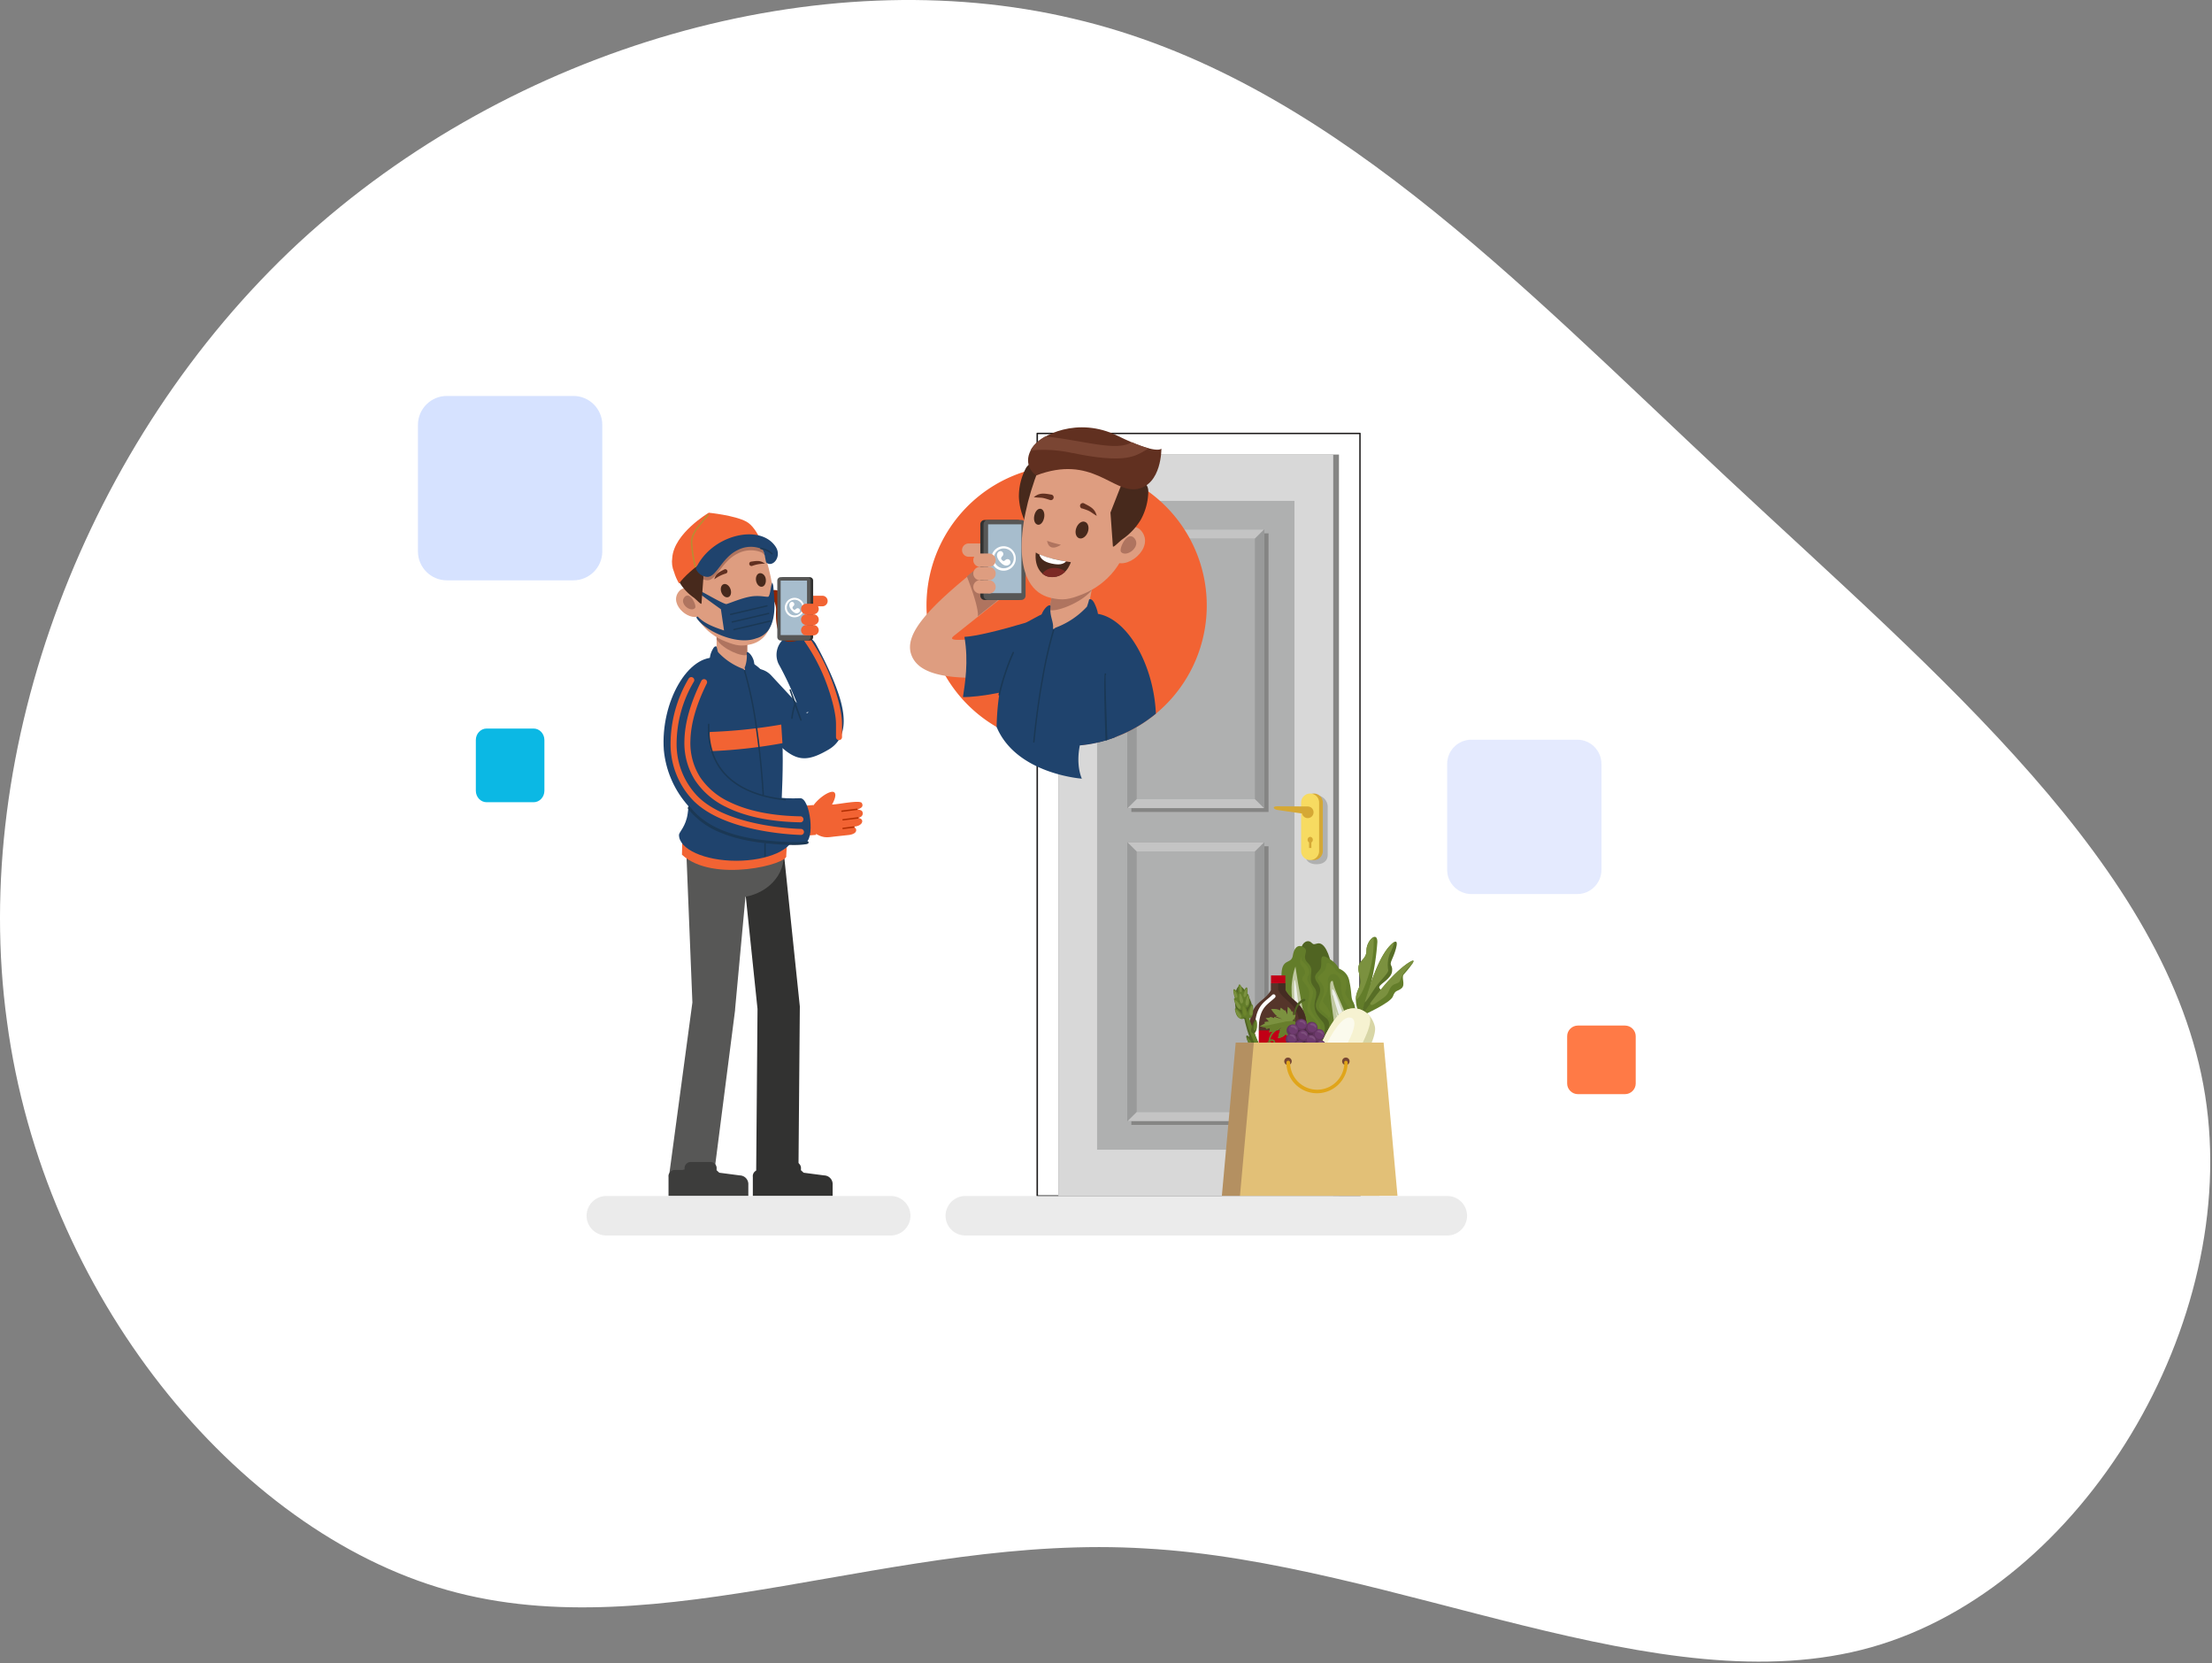 <svg xmlns="http://www.w3.org/2000/svg" xmlns:xlink="http://www.w3.org/1999/xlink" width="1128" height="848" fill="none" xmlns:v="https://vecta.io/nano"><rect width="100%" height="100%" fill="#808080" stroke="none"/><style><![CDATA[.B{fill:#de9d80}.C{fill-rule:evenodd}.D{fill:#1f436d}.E{fill:#f26333}.F{fill:#af745f}.G{fill:#637d2a}.H{fill:#fff}.I{fill:#1a3855}.J{fill:#47291c}.K{fill:#613020}.L{fill:#506422}.M{fill:#7b913f}.N{fill:#323231}.O{fill:#575756}.P{fill:#afb0b0}]]></style><path d="M880.581 243.492c107.768 100.678 225.459 198.52 243.899 314.796 18.43 116.276-62.4 250.986-170.163 281.473-107.768 30.487-242.478-43.249-370.098-50.339-126.911-7.799-247.441 51.757-355.918 21.27S21.982 659.675 3.548 520.711c-19.143-138.964 40.413-296.362 148.89-397.04C261.624 22.993 419.022-20.965 547.351 9.522c127.62 29.778 225.462 133.292 333.23 233.97z" class="H"/><g class="C"><path opacity=".163" d="M804.333 455.793h-54.042c-6.773 0-12.314-5.543-12.314-12.317v-54.061c0-6.774 5.541-12.317 12.314-12.317h54.042c6.773 0 12.314 5.543 12.314 12.317v54.061c0 6.774-5.541 12.317-12.314 12.317z" fill="#597ef7"/><path d="M272.117 408.981h-23.974c-3.022 0-5.495-2.636-5.495-5.856V377.27c0-3.221 2.473-5.856 5.495-5.856h23.974c3.023 0 5.496 2.635 5.496 5.856v25.855c0 3.22-2.473 5.856-5.496 5.856z" fill="#0bb8e4"/><path d="M804.66 557.806c-3.023 0-5.495-2.454-5.495-5.452v-24.072c0-2.998 2.472-5.452 5.495-5.452h23.974c3.022 0 5.495 2.454 5.495 5.452v24.072c0 2.998-2.473 5.452-5.495 5.452H804.66z" fill="#ff7a46"/><path opacity=".497" d="M227.843 295.857c-8.093 0-14.714-6.621-14.714-14.713v-64.577c0-8.092 6.621-14.713 14.714-14.713h64.576c8.093 0 14.714 6.621 14.714 14.713v64.577c0 8.092-6.621 14.713-14.714 14.713h-64.576z" fill="#adc6ff"/></g><g clip-path="url(#A)"><g class="C"><path d="M377.789 359.414c-1.033-1.017-1.851-2.232-2.405-3.572s-.834-2.779-.822-4.229a10.82 10.82 0 0 1 3.357-7.747c1.05-1 2.29-1.778 3.646-2.289s2.802-.742 4.249-.682 2.869.411 4.179 1.031a10.81 10.81 0 0 1 3.444 2.583l8.337 8.974 4.577 4.924c-2.663-6.879-5.791-13.567-9.362-20.02a10.81 10.81 0 0 1-.457-7.943c.863-2.61 2.688-4.791 5.103-6.101s5.236-1.647 7.891-.945a10.79 10.79 0 0 1 6.397 4.723c3.798 6.825 10.103 19.373 12.837 29.487 2.83 10.438 2.051 19.677-6.191 24.506-15.325 9.012-19.617 4.354-36.595-14.068l-8.185-8.708v.076zm33.291 3.803c.323.247.513.323.627.266 1.101-.647.436-.495-.532-.266h-.095z" class="D"/><path d="M399.23 430.271l8.64 82.833-.702 84.449-21.555-.171.684-83.004-8.546-81.902 21.479-2.205z" class="N"/><g class="O"><path d="M374.978 415.004c13.617 0 24.688 9.506 24.688 21.312s-11.052 21.331-24.688 21.331-24.688-9.506-24.688-21.331 11.072-21.312 24.688-21.312z"/><path d="M382.727 429.282l-7.844 84.925-.057.951-10.748 83.727-22.694-.97 11.698-86.845-3.172-78.594 32.817-3.194z"/></g><path d="M347.916 428.883l-.152 6.844c15.877 14.791 54.846 4.639 53.175.494l.323-5.38s-32.532 6.255-53.346-1.958z" class="E"/><path d="M398.166 417.342c1.234-25.399 2.811-55.799-5.583-70.077-5.109-8.688-13.959-15-30.784-11.673-2.564.495-7.768 54.107-11.11 79.126-.893 6.636-4.444 9.506-4.444 10.932 0 7.282 13.104 13.175 29.246 13.175s29.246-5.893 29.246-13.175c-.019-3.156-2.469-6.046-6.571-8.308z" class="D"/><path d="M365.426 316.067h15.61v23.08c0 4.316-3.513 1.73-7.805 1.73s-7.805 2.586-7.805-1.73v-23.08z" class="B"/><path d="M365.426 316.067h15.61v17.757c-2.488 1.198-12.268-2.642-15.61-7.852v-9.905z" class="F"/><path d="M399.002 378.882l-.608-9.506c-12.247 2.132-24.627 3.402-37.051 3.802 0 .97 1.196 9.772 1.291 9.772a262.38 262.38 0 0 0 36.368-4.068h0z" class="E"/><path d="M349.113 596.184v-.323c-.045-.424-.003-.852.123-1.259s.332-.785.607-1.11a3.16 3.16 0 0 1 .993-.782c.38-.191.796-.302 1.22-.328h10.426a3.15 3.15 0 0 1 1.236.333 3.16 3.16 0 0 1 1.001.797 3.14 3.14 0 0 1 .602 1.13c.122.413.158.848.105 1.276v.665l1.386 1.274 10.464 1.369c.605.016 1.2.155 1.749.409a4.46 4.46 0 0 1 1.447 1.066 4.47 4.47 0 0 1 .909 1.551c.195.573.272 1.18.225 1.784v5.703h-40.697v-5.475-2.034-.818-1.426c-.053-.428-.017-.863.106-1.277a3.14 3.14 0 0 1 .608-1.128 3.13 3.13 0 0 1 1.008-.791c.387-.191.809-.3 1.24-.321h4.14c.362-.114.73-.21 1.102-.285h0z" fill="#3d3d3c"/><g class="E"><path d="M385.841 409.072c4.433.942 8.937 1.515 13.464 1.711a116.01 116.01 0 0 0 15.497-.38l1.386 15.209a131.43 131.43 0 0 1-17.547.457c-5.363-.216-10.699-.877-15.953-1.978l3.153-15.019z"/><path d="M425.247 426.506l7.862-.856c3.533-.57 3.798-2.186 3.324-3.156a2.48 2.48 0 0 0-.699-.697c-.277-.183-.589-.308-.916-.367 5.698 0 6.305-4.506 2.336-4.43 3.438-.323 3.172-3.175 2.07-3.802-.818-.422-1.748-.575-2.658-.438 0 0 4.538-.627 2.905-3.384-.987-1.692-12.173.78-15.193.78 0 0 2.906-4.81 1.121-6.236s-8.945 3.194-11.717 8.46-1.615 10.323 2.886 12.966c3.267 1.825 5.166 1.635 8.679 1.16z"/></g><g fill="#b12e02"><path d="M436.926 412.228c.093-.011.187.015.261.071a.36.36 0 0 1 .138.233.33.33 0 0 1-.005.14c-.011.046-.031.089-.06.126a.33.33 0 0 1-.105.092c-.041.023-.087.037-.134.041l-7.596.97a.33.33 0 0 1-.14-.005.34.34 0 0 1-.126-.06c-.037-.028-.068-.064-.091-.106a.35.35 0 0 1-.042-.133c-.005-.047-.006-.096.004-.143a.35.35 0 0 1 .06-.13.36.36 0 0 1 .105-.097c.042-.025.087-.041.135-.048l7.596-.951zm.57 4.373c.095-.006.188.024.262.084a.38.38 0 0 1 .137.239.38.38 0 0 1-.323.4l-7.596.95c-.047.008-.094.007-.14-.004a.33.33 0 0 1-.126-.061.34.34 0 0 1-.133-.239c-.011-.093.015-.186.071-.261s.14-.124.233-.138l7.615-.97zm-2.127 4.677c.047-.006.095-.001.141.012s.089.036.126.066a.35.35 0 0 1 .09.109.36.36 0 0 1 .042.136c.006.095-.024.188-.084.262a.38.38 0 0 1-.239.137l-5.469.684a.33.33 0 0 1-.14-.004.34.34 0 0 1-.126-.06c-.038-.029-.069-.065-.092-.106a.35.35 0 0 1-.041-.134.33.33 0 0 1 .005-.14.34.34 0 0 1 .165-.217.35.35 0 0 1 .134-.042l5.488-.703z"/></g><path d="M392.184 596.184v-.323c-.044-.424-.003-.852.123-1.259s.332-.785.607-1.11a3.16 3.16 0 0 1 .993-.782 3.15 3.15 0 0 1 1.221-.328h10.35a3.16 3.16 0 0 1 1.241.327c.387.194.73.465 1.008.796s.484.717.607 1.132a3.15 3.15 0 0 1 .106 1.281v.665l1.367 1.274 10.464 1.369c.605.016 1.2.155 1.75.409a4.47 4.47 0 0 1 2.355 2.617c.195.573.272 1.18.225 1.784v5.703h-40.697v-5.475-2.034-.818-1.426a3.11 3.11 0 0 1 .099-1.276c.12-.414.325-.798.602-1.129a3.12 3.12 0 0 1 1.005-.791c.386-.191.807-.301 1.238-.321h4.159c.386-.118.779-.213 1.177-.285z" class="N"/><path d="M372.623 353.711c-25.827 28.118-3.399 54.905 35.342 53.232 5.204-.475 8.052 22.339 2.07 22.814-21.042 1.901-46.261-2.662-60.296-20.342-6.364-7.674-10.275-17.087-11.223-27.016-1.747-24.392 12.477-49.43 27.555-47.016 1.558.343 11.756 10.4 6.552 18.328z" class="D"/><path d="M351.183 412.153c-.07-.072-.109-.167-.109-.267a.38.38 0 0 1 .109-.266c.074-.071.173-.11.275-.11a.4.4 0 0 1 .276.11c4.216 5.21 9.713 9.233 15.952 11.673 7.356 2.985 15.112 4.868 23.017 5.59 17.091 1.787 20.776.361 20.89.361a.38.38 0 0 1 .29.002c.092.04.165.114.203.207.018.047.027.098.025.149s-.013.1-.035.146a.38.38 0 0 1-.088.122.39.39 0 0 1-.13.077s-3.798 1.502-21.136-.304a81.09 81.09 0 0 1-23.226-5.57c-6.378-2.491-11.999-6.599-16.313-11.92h0z" fill="#9b261c"/><g class="I"><path d="M350.879 412.361a.78.78 0 0 1-.133-.532h0a.78.78 0 0 1 .285-.456c.077-.062.165-.107.26-.133s.193-.033.291-.019h0a.66.66 0 0 1 .255.086.65.65 0 0 1 .2.18 33.41 33.41 0 0 0 6.761 6.521 45.16 45.16 0 0 0 9.04 5.057c3.392 1.395 6.892 2.514 10.464 3.346a96.46 96.46 0 0 0 12.401 2.034c16.959 1.768 20.586.399 20.624.38a.78.78 0 0 1 .551 0 .74.74 0 0 1 .243.168c.068.072.121.157.155.251h0c.061.184.047.384-.038.559s-.235.308-.417.372c0 0-3.97 1.521-21.289-.285-4.164-.422-8.299-1.095-12.382-2.015-3.724-.856-7.37-2.02-10.901-3.479-6.409-2.537-12.059-6.681-16.408-12.035h.038zm10.141-43.079a.38.38 0 0 1 .111-.269c.071-.072.168-.112.269-.112s.197.04.268.112.112.168.112.269c-.399 12.053 3.418 20.399 9.248 26.141 7.919 7.794 19.58 10.855 29.417 11.863.101.018.191.073.254.153a.42.42 0 0 1 .088.284c-.005.05-.02.099-.043.143s-.056.084-.095.115a.38.38 0 0 1-.132.07.37.37 0 0 1-.148.014c-9.97-1.045-21.801-4.144-29.873-12.091-5.982-5.875-9.894-14.411-9.476-26.692z"/></g><path d="M410.377 327.152c-.252-.33-.362-.747-.307-1.159s.272-.785.602-1.037a1.56 1.56 0 0 1 1.157-.307c.412.055.784.272 1.036.602 4.708 6.789 8.537 14.148 11.394 21.901 3.21 8.479 5.128 16.673 5.128 21.978v6.654c0 .408-.162.8-.451 1.088s-.679.452-1.087.452-.8-.163-1.088-.452a1.54 1.54 0 0 1-.451-1.088v-6.654c0-4.962-1.899-12.738-4.918-20.913a94.1 94.1 0 0 0-11.015-21.065h0z" class="E"/><g class="D"><path d="M365.369 329.623c.266.438.532 2.529.893 2.928a32.79 32.79 0 0 0 12.628 8.422c1.444.323 2.279 7.89 2.279 7.89-3.798-1.236-18.421-8.707-19.237-12.396a11.07 11.07 0 0 1 1.557-5.532c.968-1.92 1.861-1.331 1.88-1.312z"/><path d="M380.941 347.132c-1.006-7.072-1.538-6.673-1.006-7.243a16.52 16.52 0 0 0 .854-6.787c-.227-2.11 3.438 1.141 3.799 4.962a12.11 12.11 0 0 1-.627 6.084c-.715 1.252-1.759 2.285-3.02 2.984h0z"/></g><path d="M379.365 342.076a.34.34 0 0 1-.024-.141.35.35 0 0 1 .036-.138.36.36 0 0 1 .089-.112.34.34 0 0 1 .127-.065c.093-.025.192-.013.277.033s.148.123.179.214c2.581 9.049 4.535 18.267 5.849 27.586 1.747 11.692 2.982 24.163 3.665 35.532a.38.38 0 0 1-.097.257c-.064.07-.151.114-.245.124-.047.002-.094-.005-.139-.021a.34.34 0 0 1-.121-.072.35.35 0 0 1-.085-.113.36.36 0 0 1-.034-.137c-.684-11.407-1.9-23.783-3.666-35.456-1.297-9.288-3.239-18.474-5.811-27.491h0zm10.407 88.024a.34.34 0 0 1 .1-.262.34.34 0 0 1 .12-.078c.045-.017.093-.024.141-.022s.093.005.137.021a.35.35 0 0 1 .117.073.33.33 0 0 1 .079.113c.018.043.028.089.028.136v3.213 3.136a.36.36 0 0 1-.361.362c-.048.002-.096-.005-.141-.022a.34.34 0 0 1-.198-.198.34.34 0 0 1-.022-.142v-3.136-3.194h0z" class="I"/><g class="E"><path d="M351.221 345.878a1.54 1.54 0 0 1 .931-.654c.382-.091.785-.031 1.125.166a1.54 1.54 0 0 1 .602 2.028 62.58 62.58 0 0 0-8.849 32.205 38.27 38.27 0 0 0 10.274 25.856c15.477 16.464 53.174 17.11 53.174 17.11a1.54 1.54 0 0 1 .586.132 1.55 1.55 0 0 1 .491.346c.139.147.248.319.321.508s.107.39.102.592a1.5 1.5 0 0 1-.125.583 1.51 1.51 0 0 1-.341.488 1.48 1.48 0 0 1-.504.316 1.49 1.49 0 0 1-.587.096c-.114 0-39.007-.646-55.377-18.042-7.058-7.576-11.016-17.53-11.091-27.89-.035-11.913 3.169-23.611 9.268-33.84h0zm6.419 1.254a1.54 1.54 0 0 1 .359-.498c.152-.14.331-.248.525-.318s.402-.099.608-.087a1.54 1.54 0 0 1 .594.158 1.55 1.55 0 0 1 .484.378 1.54 1.54 0 0 1 .298.537 1.56 1.56 0 0 1 .065.611 1.54 1.54 0 0 1-.18.588c-5.507 11.103-8.147 20.799-8.318 29.107a32.44 32.44 0 0 0 4.957 18.612 36.38 36.38 0 0 0 14.699 12.491c9.495 4.696 21.82 7.186 36.272 7.453a1.52 1.52 0 0 1 .639.063c.206.066.396.175.558.319a1.55 1.55 0 0 1 .378.519 1.53 1.53 0 0 1 0 1.258 1.55 1.55 0 0 1-.378.519c-.162.144-.352.253-.558.319s-.424.087-.639.063c-14.926-.285-27.764-2.851-37.602-7.756a39.47 39.47 0 0 1-15.895-13.575c-3.841-6.069-5.754-13.162-5.488-20.342.171-8.726 2.905-18.879 8.622-30.419zm61.72-43.422h-7.881c-.711 0-1.392.282-1.894.785s-.784 1.185-.784 1.896h0c-.003.354.065.706.198 1.034s.33.628.578.88a2.68 2.68 0 0 0 .871.591c.326.138.676.211 1.031.213h7.881c.713-.005 1.396-.291 1.901-.796a2.72 2.72 0 0 0 .795-1.903h0c0-.716-.284-1.403-.789-1.909s-1.192-.791-1.907-.791h0z"/></g><path d="M399.552 326.22c-3.893-4.011-3.988-11.084-3.798-15.209.171-4.715-4.064-8.213-2.279-9.677s5.698.323 6.989 3.251 7.976 3.004 9.761 7.605a28.22 28.22 0 0 1 1.121 10.095c-.171 4.106-9.496 6.236-11.794 3.935z" fill="#912400"/></g><use xlink:href="#B" class="N"/><path d="M411.593 294.242h-13.446a1.77 1.77 0 0 0-1.766 1.768v28.765a1.77 1.77 0 0 0 1.766 1.768h13.446a1.77 1.77 0 0 0 1.766-1.768V296.01a1.77 1.77 0 0 0-1.766-1.768z" class="O"/><path d="M411.536 295.991H398.09v27.776h13.446v-27.776z" fill="#a7bdcd"/><g class="C"><g class="E"><path d="M414.802 313.178h-3.627c-.711 0-1.392.282-1.894.785a2.68 2.68 0 0 0-.784 1.895h0a2.69 2.69 0 0 0 .182 1.05 2.67 2.67 0 0 0 .575.895c.25.257.548.462.878.601a2.69 2.69 0 0 0 1.043.211h3.646c.712 0 1.395-.282 1.9-.784a2.7 2.7 0 0 0 .797-1.897h0c.007-.36-.058-.719-.191-1.055a2.7 2.7 0 0 0-.585-.897 2.71 2.71 0 0 0-.889-.599 2.69 2.69 0 0 0-1.051-.205h0z"/><path d="M414.802 318.615h-3.627c-.712.005-1.393.292-1.895.798a2.7 2.7 0 0 0-.783 1.902h0c.015.701.304 1.368.804 1.859s1.173.765 1.874.764h3.646a2.69 2.69 0 0 0 1.9-.784 2.7 2.7 0 0 0 .797-1.896c-.02-.708-.315-1.38-.822-1.874a2.72 2.72 0 0 0-1.894-.769h0z"/></g><path d="M387.664 276.428c9.306 23.708 10.597 48.404-4.729 52.035-5.089 1.198-7.596.646-12.685-1.331-5.381-1.997-10.053-5.539-13.431-10.182s-5.312-10.182-5.56-15.921c-.551-18.536 8.831-43.536 36.405-24.601z" class="B"/><path d="M387.664 276.429l2.488 6.92a6.56 6.56 0 0 0-1.709-1.692c-1.967-.816-4.09-1.188-6.217-1.09s-4.206.666-6.089 1.66c-8.356 4.069-10.863 14.316-15.877 13.574-1.192-.157-2.323-.626-3.276-1.361a6.84 6.84 0 0 1-2.155-2.821c2.665-5.482 6.892-10.05 12.147-13.129a30.8 30.8 0 0 1 17.384-4.172 49.03 49.03 0 0 1 3.304 2.111z" class="F"/><path d="M353.31 300.973c-3.058-1.901-5.584-1.274-7.027.456-5.868 6.958 6.647 16.749 11.395 11.73 2.354-2.433-4.368-12.186-4.368-12.186z" class="B"/><path d="M383.562 288.501c2.083-.775 4.292-1.155 6.514-1.122-2.355-1.901-4.406-1.426-7.235-1.026a1.13 1.13 0 0 0-.381.218 1.15 1.15 0 0 0-.267.348c-.065.133-.104.277-.113.424s.01.296.058.435c.095.284.298.518.564.653a1.14 1.14 0 0 0 .86.07h0z" class="K"/><path d="M368.958 297.836c-1.272.475-1.766 2.319-1.101 4.144s2.26 2.909 3.551 2.434 1.766-2.339 1.083-4.164-2.241-2.89-3.533-2.414z" class="J"/><path d="M370.173 292.379c-2.126.628-4.125 1.625-5.906 2.947.741-2.985 2.716-3.802 5.223-5.095a1.11 1.11 0 0 1 .436-.049 1.12 1.12 0 0 1 .423.122c.131.068.248.161.343.274a1.12 1.12 0 0 1 .213.385c.045.141.061.289.049.437a1.14 1.14 0 0 1-.396.767c-.113.095-.244.167-.385.212h0z" class="K"/><path d="M394.33 298.844c0-.4-.399-1.597-.475-1.902-.949 1.902-.892 5.704-1.899 7.13-.456.646-3.988-.723-8.831 0s-11.071 3.517-12.743 3.897c-2.089-.266-11.888-6.255-15.192-7.605-.304-.133 0 1.008.57 1.483 2.24 1.902 11.831 8.727 11.869 8.746l1.595 10.836c-4.026-1.369-10.084-3.365-13.445-7.148l-.722.456c3.437 6.236 20.187 14.639 30.594 10.685a11.51 11.51 0 0 0 6.21-4.183c4.387-6.426 3.001-16.635 2.469-22.395z" class="D"/><path d="M357.735 307.627l.987-13.593-5.697-14.487s-9.59 0-9.59 5.855a24.35 24.35 0 0 0 3.019 11.407c1.886 3.163 4.432 5.88 7.464 7.966 1.671 1.388 3.76 3.727 3.817 2.852z" class="J"/><path d="M346.283 297.456c4.71-6.559 20.89-19.012 32.285-20.666s11.546 4.183 11.546 4.183-3.57-11.807-9.495-15.039-19.181-4.543-19.181-4.543-17.757 10.456-18.63 23.004c-.371 2.454-.048 4.963.93 7.243.599 2.039 1.454 3.994 2.545 5.818h0z" class="E"/><path d="M354.829 289.908a6.83 6.83 0 0 0 2.156 2.813c.954.731 2.084 1.197 3.275 1.351 5.014.684 7.597-9.677 15.877-13.632a14.47 14.47 0 0 1 12.306-.57c1.519.741 1.899 6.578 2.393 6.977 3.247 2.643 7.957-3.08 4.766-8.023-7.862-12.186-33.025-6.178-40.773 11.084z" class="D"/><path d="M349.018 304.452c-2.773 3.289 3.133 7.927 5.412 5.551 1.064-1.141-2.545-8.973-5.412-5.551z" class="F"/><g class="I"><path d="M372.661 313.577c-.046.011-.094.012-.141.004a.35.35 0 0 1-.228-.156c-.025-.041-.042-.086-.049-.133s-.013-.092-.005-.138.024-.089.049-.128.057-.073.095-.099.082-.044.127-.053l18.516-4.354c.047-.014.095-.018.143-.012a.35.35 0 0 1 .136.047.36.36 0 0 1 .104.098c.027.04.046.086.054.133s.014.094.006.141-.023.092-.048.133-.057.076-.096.104a.35.35 0 0 1-.128.059l-18.535 4.354zm.855 3.859c-.048.015-.098.02-.148.014a.35.35 0 0 1-.141-.047.36.36 0 0 1-.11-.099.38.38 0 0 1-.061-.136c-.01-.049-.01-.1 0-.149a.36.36 0 0 1 .059-.136.35.35 0 0 1 .249-.15l18.516-4.354a.37.37 0 0 1 .141-.006c.047.008.092.024.132.049s.076.057.104.095.049.082.06.129a.37.37 0 0 1 .006.141c-.007.047-.024.092-.049.132a.35.35 0 0 1-.095.104c-.038.028-.082.049-.128.06l-18.535 4.353zm.854 3.879c-.047.011-.096.012-.144.004a.37.37 0 0 1-.135-.054c-.041-.026-.076-.061-.103-.101a.37.37 0 0 1-.054-.135c-.012-.045-.013-.091-.006-.137s.024-.09.049-.129.057-.073.096-.099a.34.34 0 0 1 .127-.053l18.535-4.354a.37.37 0 0 1 .141-.006c.047.008.092.024.132.049a.35.35 0 0 1 .104.095.36.36 0 0 1 .059.129c.018.095-.002.194-.055.275s-.135.139-.229.162l-18.517 4.354z"/></g><path d="M360.773 262.227a.4.4 0 0 1 .551 0 .38.38 0 0 1 .108.266c0 .099-.039.195-.108.266l-1.899 2.224c-3.457 4.126-6.381 7.605-6.381 11.521a65.63 65.63 0 0 0 1.899 12.282.38.38 0 0 1 .013.15.37.37 0 0 1-.046.144c-.025.044-.058.083-.098.114a.38.38 0 0 1-.135.067c-.101.023-.206.007-.295-.047a.4.4 0 0 1-.18-.238c-1.026-4.088-1.662-8.264-1.899-12.472 0-4.163 3.001-7.756 6.552-12.015l1.918-2.262z" fill="#b98c32"/><g class="I"><path d="M402.648 351.923c-.032-.096-.026-.2.017-.292s.117-.164.211-.202a.42.42 0 0 1 .293.03c.091.046.162.123.201.217l2.886 8.175 2.545 7.091a.36.36 0 0 1 .024.145c-.002.049-.014.098-.035.142s-.052.085-.089.117a.37.37 0 0 1-.128.072c-.047.018-.098.026-.148.025a.39.39 0 0 1-.147-.035c-.046-.022-.087-.052-.121-.089s-.061-.082-.078-.13l-2.601-7.072-2.83-8.194z"/><path d="M405.079 358.692a.38.38 0 0 1 .067-.135.37.37 0 0 1 .114-.098c.044-.025.093-.041.143-.046s.102-.002.151.013a.42.42 0 0 1 .228.196c.049.091.062.197.037.298-.75 2.356-1.29 4.773-1.614 7.225a.38.38 0 0 1-.111.268c-.071.072-.168.112-.269.112s-.197-.04-.268-.112a.38.38 0 0 1-.111-.268 42.38 42.38 0 0 1 1.633-7.453h0z"/></g><path d="M403.806 311.239c1.538 1.711 2.811 1.692 3.798.855.218-.223.341-.523.341-.836a1.2 1.2 0 0 0-.341-.837 1.16 1.16 0 0 0-.383-.257 1.17 1.17 0 0 0-.452-.091c-.156 0-.309.031-.453.091a1.18 1.18 0 0 0-.383.257c-.646.59-.968.704-1.614-.114-.38-.494-.133-.95.285-1.349a1.18 1.18 0 0 0 .446-.85 1.16 1.16 0 0 0-.071-.485c-.057-.155-.146-.296-.261-.415-1.121-1.254-3.798.78-.912 4.05v-.019zm1.406-5.494c.521-.003 1.038.099 1.521.298a3.96 3.96 0 0 1 1.289.861 4.01 4.01 0 0 1 .911 1.291c.215.486.332 1.01.343 1.542 0 .524-.104 1.043-.306 1.526s-.498.921-.872 1.288a3.98 3.98 0 0 1-1.302.892c-.489.207-1.015.314-1.546.314a3.97 3.97 0 0 1-1.547-.314 3.98 3.98 0 0 1-1.302-.892c-.374-.367-.67-.805-.872-1.288s-.306-1.002-.306-1.526c.002-1.063.426-2.082 1.178-2.833.371-.372.812-.666 1.298-.865s1.007-.299 1.532-.294h-.019zm-3.533.475c.932-.925 2.192-1.445 3.504-1.445s2.572.52 3.504 1.445c.462.459.829 1.006 1.079 1.608s.379 1.247.379 1.9a4.93 4.93 0 0 1-.379 1.899c-.25.602-.617 1.149-1.079 1.608s-1.005.83-1.606 1.081a4.95 4.95 0 0 1-3.796 0c-.601-.251-1.147-.618-1.606-1.081-.924-.933-1.443-2.194-1.443-3.507s.519-2.575 1.443-3.508h0z" class="H"/><path d="M414.802 307.778h-3.627a2.68 2.68 0 0 0-2.678 2.681h0a2.7 2.7 0 0 0 .783 1.902c.502.506 1.183.793 1.895.798h3.646a2.71 2.71 0 0 0 1.901-.797 2.72 2.72 0 0 0 .796-1.903h0a2.71 2.71 0 0 0-.213-1.032c-.138-.326-.338-.622-.591-.871a2.68 2.68 0 0 0-.879-.579 2.69 2.69 0 0 0-1.033-.199h0z" class="E"/><path d="M387.949 279.964c-.099-.022-.186-.082-.243-.167s-.078-.188-.061-.289c.023-.099.083-.186.168-.243a.4.4 0 0 1 .288-.061 14.72 14.72 0 0 1 3.285 1.065 9.85 9.85 0 0 1 2.545 1.768c.071.074.11.173.11.275s-.039.202-.11.276c-.034.037-.075.066-.121.086s-.095.031-.145.031-.099-.01-.145-.031-.087-.049-.121-.086a8.99 8.99 0 0 0-2.336-1.616 12.45 12.45 0 0 0-3.114-1.008z" class="I"/><path d="M387.341 292.228c-1.348.247-2.146 1.996-1.785 3.897s1.728 3.232 3.058 2.985 2.146-1.901 1.899-3.898-1.823-3.213-3.172-2.984z" class="J"/><path d="M309.194 609.721h145.033a10.1 10.1 0 0 1 7.106 2.962 10.12 10.12 0 0 1 2.959 7.114h0a10.1 10.1 0 0 1-2.96 7.107 10.08 10.08 0 0 1-7.105 2.95H309.194a10.08 10.08 0 0 1-7.105-2.95 10.1 10.1 0 0 1-2.96-7.107h0c.005-2.671 1.067-5.231 2.953-7.12a10.08 10.08 0 0 1 7.112-2.956h0z" fill="#ebebeb"/></g><path d="M693.549 220.972H528.956V609.72H693.549V220.972Z" class="H"/><path d="M528.918 220.61h164.593a.36.36 0 0 1 .256.106c.067.068.105.16.105.256V609.72c0 .096-.038.188-.105.256a.36.36 0 0 1-.256.106H528.918c-.094-.005-.183-.045-.25-.111a.38.38 0 0 1-.111-.251V220.972a.38.38 0 0 1 .361-.362h0zm164.233.723H529.317v388.026h163.872l-.038-388.026z" fill="#1f1d1d" class="C"/><path d="M682.8 231.732H539.705V609.721H682.8V231.732Z" fill="#858584"/><path d="M679.876 231.732H539.705V609.721H679.876V231.732Z" fill="#d8d8d8"/><path d="M660.125 255.345h-100.67v330.782h100.67V255.345z" class="P"/><path d="M576.927 431.429v142.036h69.962V431.429h-69.962zm0-159.526v142.036h69.962V271.903h-69.962z" fill="#858584" class="C"/><g fill="#999a9a"><path d="M644.762 429.472h-69.943v142.054h69.943V429.472zm0-159.527h-69.943v142.036h69.943V269.945z"/></g><g class="C"><path d="M579.661 274.565V407.38h60.258V274.565h-60.258zm0 159.508v132.834h60.258V434.073h-60.258z" class="P"/><g fill="#c4c4c4"><path d="M575.028 429.472l4.633 4.6h60.258l4.634-4.6h-69.525zm0-159.527l4.633 4.62h60.258l4.634-4.62h-69.525zm0 301.562l4.633-4.601h60.258l4.634 4.601h-69.525zm0-159.525l4.633-4.601h60.258l4.634 4.601h-69.525z"/></g><path d="M671.349 405.403a5.94 5.94 0 0 1 2.257.547c.709.328 1.346.794 1.875 1.37s.94 1.25 1.209 1.984a5.97 5.97 0 0 1 .356 2.297v24.164c0 3.403-2.525 4.829-5.697 4.829-3.095 0-5.697-1.426-5.697-4.829v-24.164a5.97 5.97 0 0 1 .356-2.297 5.96 5.96 0 0 1 1.209-1.984c.529-.576 1.166-1.042 1.875-1.37a5.94 5.94 0 0 1 2.257-.547h0z" class="P"/><path d="M670.001 404.548a4.61 4.61 0 0 1 3.232 1.36c.856.861 1.339 2.025 1.344 3.241v24.715c-.005 1.215-.488 2.38-1.344 3.241s-2.018 1.35-3.232 1.36h0c-1.218-.005-2.384-.492-3.245-1.354s-1.346-2.029-1.351-3.247v-24.715c.005-1.219.491-2.386 1.351-3.248a4.61 4.61 0 0 1 3.245-1.353z" fill="#d5a835"/><path d="M668.102 404.548c1.215.005 2.379.492 3.237 1.354s1.339 2.03 1.339 3.247v24.715a4.6 4.6 0 0 1-1.339 3.246c-.858.863-2.022 1.349-3.237 1.355-1.218-.005-2.384-.492-3.245-1.354s-1.346-2.029-1.351-3.247v-24.715c.005-1.219.491-2.386 1.351-3.248a4.61 4.61 0 0 1 3.245-1.353z" fill="#f7db61"/><g fill="#d5a835"><path d="M666.962 411.145c.556.015 1.097.187 1.56.496s.83.742 1.059 1.249a2.98 2.98 0 0 1 .234 1.622 2.97 2.97 0 0 1-2.016 2.417c-.529.173-1.096.193-1.636.058s-1.031-.419-1.417-.82a2.97 2.97 0 0 1-.766-1.448l-12.363-1.768c-2.259-.323-3.114-1.901-.17-1.901l15.515.095zm1.14 15.475a1.46 1.46 0 0 1 .993.482c.255.284.39.657.374 1.039a1.56 1.56 0 0 1-.194.764 1.54 1.54 0 0 1-.547.567v2.852h-1.177v-2.852a1.5 1.5 0 0 1-.551-.565c-.131-.234-.196-.498-.19-.766-.021-.371.101-.736.341-1.02a1.44 1.44 0 0 1 .951-.501h0z"/></g><g class="L"><path d="M671.463 492.02c8.28 19.182 12.743 33.916 11.242 44.335s-.246 14.905-6.646 10.247-9.268-.228-11.243-14.563a235.69 235.69 0 0 1-2.962-28.784c0-6.996 9.609-11.235 9.609-11.235z"/><path d="M678.945 491.887c-2.013-9.164-4.899-11.521-7.216-10.875s-1.899.361-3.324-.741-4.273-.38-5.127 3.935c-.393 4.301.478 8.623 2.507 12.434.987 1.312.209 3.27 3.038 3.802s10.122-8.555 10.122-8.555z"/></g><g class="G"><path d="M677.806 488.826c2.128 1.133 3.873 2.873 5.013 5a8.23 8.23 0 0 1 3.544 2.532c.932 1.148 1.538 2.525 1.755 3.989 1.234 5.437.703 7.947 1.728 10.057.586.979.968 2.066 1.121 3.197s.076 2.281-.228 3.381a21.53 21.53 0 0 0-.969 4.372s2.925 5.704 1.14 10.533-3.913 7.224-5.983 6.407-7.406-4.734-7.767-9.658 2.298-7.129-1.291-9.943-5.83-4.449-4.425-8.27 2.982-5.704.323-9.506 0-4.506 1.5-6.996-1.5-9.202 4.539-5.095zm-7.255 45.609c3.324-2.738 6.856-9.905 3.969-13.442s-5.26-5.817-3.684-11.939-2.203-5.285-2.355-9.734 1.368-5.361-1.766-8.631.988-5.704-1.747-7.605-4.976-.323-5.697 4.069-5.052 1.464-5.697 8.27 3.133 5.95 0 12.376 4.595 7.225 3.551 11.636c-.634 2.398-.692 4.912-.171 7.337s1.608 4.692 3.171 6.617c3.628 4.145 10.958 8.118 10.426 1.046z"/></g><path d="M679.667 500.176c.855 5.038 4.102 10.19 7.862 20.343s5.944 17.11 1.899 26.331-10.767 8.612-19.37 3.194-8.033-13.594-9.059-23.08-3.038-19.944-2.165-26.141c.269-2.76.862-5.479 1.766-8.099 0 0 1.899 13.441 5.128 28.517s8.774 20.742 10.54 21.92 6.191-6.311 3.912-22.604-2.583-21.198-.513-20.381z" fill="#c0c8a1"/><path d="M678.565 554.967c-3.133-.342-2.241-4.297 3.248-3.974 4.121.229 3.836 4.734-3.248 3.974z" fill="#8e9f6a"/><path d="M679.306 505.746c0 .494.095.989.171 1.521a.52.52 0 0 1 .237.148c.064.071.107.158.124.251 2.45 10.095 11.205 28.803 1.462 38.575 6.21-12.092 4.311-18.841-.209-31.217 1.025 4.09 1.617 8.276 1.767 12.49 0 9.24-1.596 18.461-5.071 18.556s-9.23-5.057-12.097-17.643a142.86 142.86 0 0 1-1.899-10.209c.361 7.928 1.728 17.814 4.728 22.3 1.704 2.639 3.762 5.032 6.115 7.111-2.108-1.046-5.051-4.848-6.475-6.864-4.919-6.996-6.913-42.566-8.015-41.122-.854 1.122.798 39.24 5.166 43.955 2.697 2.909 7.862 8.993 11.907 7.206.872-.37 1.793-.607 2.735-.704.74-.052 1.482-.052 2.222 0 2.905.114 1.899 1.217 3.798-1.597a21.42 21.42 0 0 0 3.646-12.414c-.456-7.605-3.361-15.799-8.812-29.963-.55-1.197-1.728-3.099-1.5-.38z" fill="#ecefe9"/><g fill="#69822c"><path d="M677.559 518.655c-1.899-2.795-5.697-3.631-4.71-6.635s3.571-6.065 1.69-9.62-3.798-3.365-1.272-5.494 2.811-2.966 3.096-5.019 2.81-.685 4.443 2.11 5.033 2.453 5.698 6.217-1.102 5.133-.152 7.034 4.197 5.361 3.798 7.187c-.214 1.147-.598 2.255-1.139 3.289a10.34 10.34 0 0 0-2.146-5.381 15.69 15.69 0 0 1-2.963-10c-.19-4.848-3.627-7.072-5.697-5.076s-.418 4.563-1.444 8.061-3.209 4.449-1.386 6.388 3.399 4.867 2.944 6.179-.76.76-.76.76zm-7.064 11.825a9.51 9.51 0 0 0 2.307-3.524 9.5 9.5 0 0 0 .56-4.176c-.361-1.768-2.431-3.536-3.57-5.437s-2.051-3.251-1.557-5.704c.55-2.737 2.108-4.981.854-7.604s-3.247-4.069-2.127-6.274c1.52-2.909 0-4.772-1.443-6.388-1.899-2.053-1.899-1.16-1.899-4.106-.684 2.927-1.197 3.498.646 5.703 1.234 1.464 1.747 3.099.588 4.449-2.165 2.566.931 3.612 2.26 6.597 1.045 2.338 0 6.331-.323 8.745-.626 3.802 1.159 4.259 3.798 7.491 3.02 3.84 1.444 5.893-.094 10.228z"/></g><path d="M679.249 554.815c-2.317-.266-1.671-3.194 2.412-2.947 2.982.171 2.849 3.517-2.412 2.947z" fill="#aeb994"/><path d="M693.625 518.408a124.86 124.86 0 0 0 8.755-38.194c0-5.704-5.45-1.046-5.564 4.429s-5.489 4.715-3.798 11.407 0 6.084-1.292 10.894 1.899 11.464 1.899 11.464z" class="G"/><path d="M693.815 518.237c5.697-20.457 10.255-31.522 15.497-36.636s2.335 3.574.569 7.415.437 2.471 0 6.217-5.925 6.178-6.494 7.813 2.696.761-.285 4.962c-2.844 3.631-5.947 7.049-9.287 10.229h0z" fill="#576e26"/><path d="M694.404 517.838c4.956-7.605 15.192-21.122 23.036-26.464s-.323 3.954-1.634 5.437 1.045 5.19-1.063 6.996-3.171.666-4.425 4.145-15.914 9.886-15.914 9.886z" class="G"/><g class="M"><path d="M697.328 498.883c2.322-6.798 3.39-13.961 3.153-21.141-1.136.764-2.066 1.797-2.705 3.008s-.97 2.562-.96 3.931c0 5.476-5.489 4.715-3.799 11.407s0 6.084-1.291 10.894c-.22.869-.316 1.765-.285 2.662 1.994-.742 4.14-5.609 5.887-10.761zm12.003-17.358c-3.476 3.403-6.647 9.506-10.065 19.107-1.083 3.099-2.203 6.559-3.381 10.437a4.81 4.81 0 0 0 .608-.551c1.348-1.521 3.475-5.114 5.108-7.396 2.545-3.574 6.343-6.901 6.324-8.479-.531-3.021-.175-6.132 1.026-8.954.977-1.706 1.664-3.563 2.032-5.495a8.58 8.58 0 0 0-1.652 1.331h0zm-9.838 30.838c.855 0 2.431-1.179 4.976-2.928 4.14-2.814 3.247-3.955 4.824-6.198s4.045-1.369 4.728-3.422 1.9-4.658 6.362-8.783c.893-1.483.608-2.054-2.943.342-4.983 3.775-9.452 8.185-13.294 13.118-1.899 2.357-3.798 4.772-5.45 7.034.19.57.418.818.797.837z"/></g><path d="M683.845 516.335c-7.976 5.97-20.092 37.434-17.642 47.643-1.368 4.582-2.089 5.286-3.172 4.677-1.519-.855-1.899-3.802-3.323-1.597a19.01 19.01 0 0 0-2.336 5.133s1.899-4.258 3.437-2.927 1.766 4.829 10.084-2.244l.133-.114c2.336-.703 5.546-2.928 9.837-7.129 9.496-9.24 21.65-29.924 20.264-36.35-1.747-8.023-10.388-12.263-17.282-7.092z" fill="#d8d6a6"/><path d="M691.422 538.617c3.115-6.502 9.743-18.004 6.419-21.35a10.48 10.48 0 0 0-.968-.856 4.84 4.84 0 0 0-.494-.361 8.75 8.75 0 0 0-1.045-.665l-.474-.247c-.986-.491-2.044-.818-3.134-.97-1.39-.185-2.803-.09-4.157.279a10.54 10.54 0 0 0-3.724 1.869c-7.596 5.704-18.991 34.563-17.889 46.084.949.324-2.393 5.039 3.969 2.396s18.364-19.658 21.497-26.179z" fill="#f6f2d1"/><path d="M688.213 518.712c-7.596-.551-21.308 32.32-16.18 32.015 4.671-.342 25.77-31.312 16.18-32.015z" fill="#fbfaed"/><path d="M666.411 524.872v64.64h-.151c-.684 2.091-3.628 3.669-7.16 3.669-1.241.004-2.474-.202-3.646-.609-2.371.804-4.941.804-7.312 0-1.172.409-2.405.615-3.646.609-3.532 0-6.476-1.578-7.16-3.669h-.17v-64.64c0-14.639 7.273-13.308 10.919-20.057v-3.555h7.388v3.555c3.665 6.673 10.938 6.046 10.938 20.057z" fill="#55352a"/></g><g fill="#c10016"><path d="M666.411 525.328h-29.226v17.548h29.226v-17.548zm-10.957-28.042h-7.312v3.974h7.312v-3.974z"/></g><g class="C"><path d="M641.818 588.58c-.059.207-.183.388-.355.518a.99.99 0 0 1-1.189 0c-.171-.13-.296-.311-.355-.518v-63.689c0-10.209 3.4-13.061 6.818-15.893.684-.571 1.386-1.16 2.032-1.807a1.01 1.01 0 0 1 .703-.286c.262 0 .514.103.702.286a.99.99 0 0 1 0 1.388c-.702.685-1.424 1.293-2.165 1.901-3.057 2.548-6.115 5.096-6.115 14.392l-.076 63.708z" class="H"/><path d="M662.765 525.328h3.646v-.456c0-14.011-7.273-13.308-10.919-20.057v-3.555h-3.666v3.555c3.647 6.673 10.939 6.046 10.939 20.057v.456z" fill="#452c22"/></g><path d="M666.411 525.328h-3.646v17.548h3.646v-17.548z" fill="#911b19"/><g class="C"><path d="M666.411 542.952h-3.646v46.579h-.152c-.504 1.004-1.262 1.858-2.198 2.478a6.43 6.43 0 0 1-3.138 1.058 11.49 11.49 0 0 0 1.899.133c3.532 0 6.476-1.578 7.159-3.669h.152v-46.579h-.076z" fill="#452c22"/><path d="M636.938 508.465c3.532 6.901 1.139 10.78-1.899 11.008a5.7 5.7 0 0 1-3.799-1.901c-2.62-3.308-2.24-24.677 5.698-9.107z" class="L"/><g class="G"><path d="M629.246 507.191c.95 4.373 3.381 3.479 3.305 1.901s-4.881-8.783-3.305-1.901zm6.875-.932c-.38 4.43-2.924 3.803-3.038 2.339s3.627-9.373 3.038-2.339z"/><path d="M633.557 504.321c1.501 4.201-1.025 4.734-1.785 3.384s-.589-10.038 1.785-3.384z"/></g><path d="M633.197 512.096c2.07 13.308 4.842 21.141 13.179 35.685s11.395 12.168 11.85 9.373-8.83-7.168-17.091-26.921-5.413-21.026-7.938-18.137z" class="L"/><g class="G"><path d="M657.847 555.804c-1.9-3.023-9.629-8.65-16.712-25.571-7.597-18.232-5.793-20.722-7.445-18.726 2.051 12.015 4.957 19.791 12.838 33.536 6.818 11.883 10.103 12.472 11.319 10.761zm-27.442-38.707c1.006 2.737 4.216 3.061 3.798 1.445s-6.4-8.518-3.798-1.445z"/><path d="M639.065 514.434c0 6.16-2.735 4.886-3.001 3.251s3.001-9.372 3.001-3.251zm-9.04-2.528c1.804 4.43 4.216 3.061 3.798 1.445s-6.647-8.422-3.798-1.445zm7.141-2.224c.398 4.753-2.374 4.619-2.773 3.023s2.089-10.552 2.773-3.023z"/></g><g class="L"><path d="M640.964 522.932c0 4.772-2.773 4.392-3.02 2.757s3.153-10.304 3.02-2.757zm-4.672 8.062c1.899 4.372 4.273 2.947 3.798 1.35s-6.723-8.289-3.798-1.35zm6.229 13.137c1.899 4.391 4.273 2.966 3.798 1.35s-6.798-8.232-3.798-1.35z"/><path d="M646.319 536.013c1.443 4.543-1.291 5.038-2.032 3.555s-.266-10.761 2.032-3.555z"/></g><path d="M635.57 514.53c1.557 3.802-.285 4.867-1.348 4.144-.162-.122-.303-.27-.418-.437-.912-1.521-1.025-10.722 1.766-3.707z" class="G"/><g class="M"><path d="M629.341 506.678c.513 2.794 1.691 2.224 1.634 1.235s-2.431-5.646-1.634-1.235zm.969 5.437c1.386 3.251 2.659 2.225 2.336 1.046s-4.501-6.198-2.336-1.046zm.342 4.753c1.367 3.251 2.64 2.243 2.317 1.064s-4.501-6.197-2.317-1.064z"/></g><path d="M633.747 515.195c.152 3.517 1.709 3.022 1.899 1.806s-2.127-7.396-1.899-1.806z" fill="#6d852c"/><g class="M"><path d="M635.418 509.682c-.892 3.422.741 3.403 1.197 2.262s.209-7.662-1.197-2.262zm2.013 5.132c-.892 3.422.741 3.403 1.216 2.263s.19-7.662-1.216-2.263zm-2.81-9.144c-1.254 2.928.209 3.137.779 2.186s1.215-6.73-.779-2.186zm-1.557-2.053c.664 2.319-.456 2.623-.798 1.901s-.266-5.608.798-1.901z"/></g><path d="M634.165 508.18c1.899 4.392-.779 5.133-1.652 3.802s-1.311-10.741 1.652-3.802z" class="G"/><path d="M632.019 508.827c.152 3.536 1.709 3.041 1.899 1.806s-2.146-7.377-1.899-1.806z" class="M"/><g class="G"><path d="M639.463 522.4c-.892 3.422.741 3.403 1.197 2.263s.304-7.662-1.197-2.263zm-2.013 7.947c1.899 2.415.57 2.966-.19 2.206s-2.772-6.027.19-2.206zm8.717 5.647c.817 2.946-.607 2.946-1.006 1.901s-.304-6.559 1.006-1.901zm-2.184 7.567c1.899 2.3.722 2.908 0 2.205s-3.171-5.855 0-2.205z"/></g><path d="M665.044 509.149c-.912.315-1.749.816-2.458 1.47s-1.275 1.449-1.663 2.333c-1.614 3.194-1.747 8.479.551 11.407l.778.76-.531-.912a11.6 11.6 0 0 1-1.284-4.831 11.59 11.59 0 0 1 .866-4.922 6.52 6.52 0 0 1 1.552-2.529c.705-.712 1.565-1.252 2.512-1.578a.57.57 0 0 0 .285-.283c.057-.125.067-.268.028-.4s-.126-.246-.243-.32a.57.57 0 0 0-.393-.081v-.114z" class="L"/><path d="M658.929 520.328c.851.284 1.643.722 2.336 1.293a9.16 9.16 0 0 1 .703.969l-1.254.152.817 1.901-.722-.133a4.28 4.28 0 0 1 0 1.673c-.132.482-.33.942-.589 1.369l-1.709-2.928c-.342-.798-.304-.304-.304-.304v2.053h-.436l-.836 1.559c-.066.155-.149.301-.247.438 0 0-1.12-1.141-1.006-1.255a3.92 3.92 0 0 1-1.786 1.483c-.664.336-1.374.573-2.108.703.151-1.209.445-2.396.874-3.536.399-.494.589-.475.399-.494h-.779l2.469-2.472-2.697 2.053c-.531.362-.55.476-.55.476l-.456-.59a4.24 4.24 0 0 1-1.026.951c-.55.342-.702.323-.702.323l-.133-.228-2.032.494.607-1.673h-.265l.512-.608-2.089.513c-.455.057-.342-.741-.342-.741l-3.171-.494c.494-.381 2.659-1.521 2.659-1.521s-.437-.685 0-.78 2.146-.228 2.146-.228l-.741-.399h.228l-1.31-1.35 2.089-.209v-.266h.797c.478.115.938.294 1.368.532l.151-.665.722.228 3.437 1.007-3.494-1.578.684-.285c.152 0 0 0-.608-.323-.883-.92-1.672-1.926-2.355-3.004a8.13 8.13 0 0 1 2.279 0 4.42 4.42 0 0 1 2.317.761c-.152 0 .342-1.483.342-1.483l.437.304 1.5 1.16.38-.172.911 1.902s.19.494.133-.362c.012-1.093.082-2.184.209-3.27a7.13 7.13 0 0 1 1.178 1.065c.375.447.659.964.835 1.521l.608-.361.133 2.034 1.234-.266c-.016.62-.184 1.226-.489 1.767s-.736.997-1.258 1.332v-.038z" class="M"/><g fill="#687e2c"><path d="M659.309 520.48a6.46 6.46 0 0 1 1.899 1.141 9.28 9.28 0 0 1 .703.97l-1.254.152.817 1.901-.722-.133a4.28 4.28 0 0 1 0 1.673c-.132.481-.33.942-.588 1.369l-1.71-2.928c-.341-.798-.304-.304-.304-.304v2.053h-.436l-.836 1.559c-.066.154-.149.301-.247.437 0 0-1.12-1.14-1.006-1.254-.432.663-1.054 1.18-1.785 1.482-.665.337-1.375.574-2.108.704a15.49 15.49 0 0 1 .873-3.536c.399-.495.589-.476.399-.495h-.779l2.469-2.471-2.697 2.053c-.531.361-.55.475-.55.475l-.456-.589a4.22 4.22 0 0 1-1.026.951c-.55.342-.702.323-.702.323l-.133-.228-2.032.494.608-1.673h-.266l.512-.608-2.089.513c-.455.057-.341-.742-.341-.742l-3.172-.494 4.558-.627 8.926-1.901 3.475-.267z"/><path d="M651.485 524.225a7.49 7.49 0 0 0-3.138 2.496c-.8 1.102-1.284 2.402-1.401 3.759-.522.558-.891 1.242-1.07 1.985s-.165 1.519.044 2.254c.209 1.521.551 2.187.456 0a5.5 5.5 0 0 1 .437-3.422l.209-.247c.57 2.472 3.798 1.578 3.19-.285-.244-.385-.612-.676-1.044-.825a2.01 2.01 0 0 0-1.33.008 6.89 6.89 0 0 1 1.358-2.972 6.88 6.88 0 0 1 2.574-2.01c.107-.038.195-.118.245-.221a.44.44 0 0 0 .021-.33.44.44 0 0 0-.222-.246c-.103-.049-.221-.057-.329-.02v.076zm-3.647 6.483a1.42 1.42 0 0 1 .836-.091c.281.054.539.192.741.395.418.704-1.387 1.426-1.577-.304z"/></g><path d="M663.943 521.849c-3.514 1.54-6.571 3.46-6.628 5.817.048 2.915.56 5.803 1.519 8.555.57.571 10.958 7.377 11.926 8.156s1.729 3.004 3.248.552 3.456-5.19 1.177-9.62-5.735-13.27-11.242-13.46z" fill="#4b2747"/><g fill="#61345e"><path d="M675.641 545.176c.508.004 1.005-.144 1.429-.423a2.56 2.56 0 0 0 .953-1.148c.197-.469.25-.985.154-1.484a2.57 2.57 0 0 0-.697-1.32c-.357-.361-.815-.607-1.313-.707s-1.014-.051-1.484.143-.871.522-1.153.945-.434.919-.434 1.427a2.57 2.57 0 0 0 .744 1.809c.477.48 1.124.753 1.801.758h0zm-7.615-7.033c.585-.004 1.156-.181 1.64-.51a2.96 2.96 0 0 0 1.083-1.334c.221-.543.277-1.138.161-1.712a2.97 2.97 0 0 0-.815-1.514c-.415-.413-.943-.694-1.517-.806a2.96 2.96 0 0 0-1.71.171c-.54.226-1.001.606-1.326 1.093s-.498 1.06-.498 1.646a2.97 2.97 0 0 0 .227 1.139c.15.361.37.689.647.965a2.98 2.98 0 0 0 .968.641 2.97 2.97 0 0 0 1.14.221h0zm4.311-7.548a2.99 2.99 0 0 0 2.127-5.096 2.99 2.99 0 0 0-1.531-.818c-.581-.114-1.182-.053-1.727.175a2.98 2.98 0 0 0-1.832 2.773c0 .786.312 1.541.868 2.097a2.96 2.96 0 0 0 2.095.869h0z"/><path d="M673.248 536.279c.591.004 1.169-.168 1.662-.494a2.98 2.98 0 0 0 1.106-1.335 2.99 2.99 0 0 0-.634-3.259c-.416-.42-.947-.706-1.526-.823a2.98 2.98 0 0 0-1.725.167c-.546.225-1.013.608-1.342 1.099a2.99 2.99 0 0 0-.503 1.66c0 .789.311 1.545.866 2.104a2.98 2.98 0 0 0 2.096.881h0zm-9.002-5.152a2.96 2.96 0 0 0 1.646-.5c.488-.326.867-.789 1.092-1.331a2.97 2.97 0 0 0 .168-1.713 2.96 2.96 0 0 0-2.328-2.331c-.574-.114-1.17-.055-1.711.169a2.97 2.97 0 0 0-1.33 1.092c-.325.488-.499 1.062-.499 1.648 0 .787.312 1.541.868 2.097a2.96 2.96 0 0 0 2.094.869h0zm4.634-4.24a2.96 2.96 0 0 0 1.646-.5c.487-.326.867-.789 1.091-1.331s.283-1.138.169-1.714a2.97 2.97 0 0 0-.811-1.518 2.96 2.96 0 0 0-1.517-.812c-.574-.114-1.17-.056-1.711.169a2.96 2.96 0 0 0-1.33 1.092c-.326.488-.499 1.061-.499 1.648a2.97 2.97 0 0 0 .867 2.097c.556.556 1.31.869 2.095.869h0z"/><path d="M663.411 525.404a2.96 2.96 0 0 0 2.737-1.831c.224-.542.283-1.138.168-1.713a2.97 2.97 0 0 0-2.327-2.33 2.96 2.96 0 0 0-1.712.168c-.541.225-1.004.605-1.329 1.093a2.96 2.96 0 0 0-.5 1.647 2.97 2.97 0 0 0 .868 2.098 2.96 2.96 0 0 0 2.095.868h0z"/><path d="M659.062 528.275c.591.004 1.17-.168 1.664-.495a2.98 2.98 0 0 0 1.28-3.067 2.98 2.98 0 0 0-2.348-2.351 2.98 2.98 0 0 0-3.064 1.282c-.326.494-.498 1.073-.495 1.665 0 .787.313 1.541.868 2.098a2.96 2.96 0 0 0 2.095.868h0z"/><path d="M658.587 532.914a2.98 2.98 0 0 0 1.658-.504c.491-.329.873-.797 1.098-1.343s.283-1.148.167-1.727a2.99 2.99 0 0 0-.821-1.528 2.98 2.98 0 0 0-1.532-.813c-.58-.113-1.18-.051-1.724.178a2.98 2.98 0 0 0-1.827 2.771 2.97 2.97 0 0 0 .227 1.139 2.96 2.96 0 0 0 .647.965c.277.276.606.494.968.642a2.96 2.96 0 0 0 1.139.22h0zm12.534 15.494c.585-.004 1.156-.181 1.641-.509a2.97 2.97 0 0 0 1.083-1.335c.221-.542.277-1.138.16-1.712a2.96 2.96 0 0 0-4.041-2.148c-.54.225-1.002.605-1.326 1.093s-.498 1.06-.498 1.645c0 .391.077.779.227 1.14a2.96 2.96 0 0 0 .647.964c.277.276.606.494.968.642a2.95 2.95 0 0 0 1.139.22h0z"/><path d="M667.228 545.062c.59 0 1.168-.175 1.658-.504a2.98 2.98 0 0 0 1.098-1.343c.225-.546.283-1.147.167-1.727a2.99 2.99 0 0 0-.822-1.528 2.98 2.98 0 0 0-1.531-.812c-.58-.113-1.18-.051-1.724.177a2.98 2.98 0 0 0-1.334 1.108 2.99 2.99 0 0 0-.494 1.664 2.97 2.97 0 0 0 .228 1.139c.15.361.37.689.647.965s.606.493.967.641a2.95 2.95 0 0 0 1.14.22h0z"/><path d="M663.753 541.64a2.98 2.98 0 0 0 1.661-.493 2.99 2.99 0 0 0 1.284-3.062c-.113-.58-.395-1.114-.811-1.533a2.98 2.98 0 0 0-3.252-.656c-.546.226-1.013.608-1.341 1.099a2.99 2.99 0 0 0 .363 3.765 2.98 2.98 0 0 0 2.096.88h0zm-5.489-3.574c.586 0 1.159-.174 1.646-.499a2.97 2.97 0 0 0 1.091-1.331c.225-.542.283-1.139.169-1.714s-.396-1.104-.811-1.519a2.96 2.96 0 0 0-1.517-.811 2.95 2.95 0 0 0-1.711.169 2.96 2.96 0 0 0-1.33 1.092c-.325.488-.499 1.061-.499 1.648.005.785.318 1.536.873 2.091a2.98 2.98 0 0 0 2.089.874h0zm18.327 11.806a2.98 2.98 0 0 0 1.663-.495 2.99 2.99 0 0 0 .464-4.6c-.418-.419-.951-.704-1.531-.818s-1.182-.054-1.727.174a2.98 2.98 0 0 0-1.337 1.108c-.326.494-.499 1.073-.495 1.665 0 .787.312 1.541.868 2.097s1.309.869 2.095.869h0zm-1.558-9.107c.591.004 1.171-.168 1.664-.495a2.98 2.98 0 0 0 1.106-1.338c.228-.546.289-1.148.174-1.729a2.99 2.99 0 0 0-2.348-2.351 2.98 2.98 0 0 0-1.727.175c-.545.228-1.011.614-1.337 1.107a2.99 2.99 0 0 0-.494 1.666 2.97 2.97 0 0 0 .867 2.097 2.96 2.96 0 0 0 2.095.868h0z"/><path d="M671.083 542.952a2.98 2.98 0 0 0 1.657-.503c.49-.328.872-.794 1.098-1.34a2.99 2.99 0 0 0 .169-1.724c-.115-.579-.399-1.111-.816-1.528s-.948-.702-1.526-.817a2.98 2.98 0 0 0-3.061 1.269c-.328.491-.502 1.068-.502 1.658a2.99 2.99 0 0 0 .873 2.111c.559.56 1.317.874 2.108.874h0zm-8.755-6.54a2.96 2.96 0 0 0 1.646-.5c.487-.326.867-.789 1.091-1.331a2.97 2.97 0 0 0-.642-3.232 2.96 2.96 0 0 0-1.517-.812c-.574-.114-1.17-.055-1.711.169s-1.004.605-1.33 1.093a2.96 2.96 0 0 0-.499 1.647c0 .39.076.775.225 1.135a2.96 2.96 0 0 0 1.604 1.605c.359.149.744.226 1.133.226h0zm6.153-3.156a2.96 2.96 0 0 0 2.737-1.831c.225-.542.283-1.138.169-1.714a2.96 2.96 0 0 0-2.328-2.33c-.574-.114-1.17-.056-1.711.169s-1.004.605-1.33 1.092a2.96 2.96 0 0 0-.499 1.648 2.99 2.99 0 0 0 .873 2.092 2.98 2.98 0 0 0 2.089.874h0z"/></g><g fill="#6e3b6e"><path d="M668.14 521.545a2.39 2.39 0 0 1 1.829-.123c.601.203 1.098.637 1.38 1.207a2.4 2.4 0 0 1-1.082 3.213 2.39 2.39 0 0 1-2.64-.343c-.236-.207-.43-.459-.57-.741a2.39 2.39 0 0 1-.243-.903 2.38 2.38 0 0 1 .12-.928 2.39 2.39 0 0 1 .465-.811 2.4 2.4 0 0 1 .741-.571zm-5.679-1.407a2.41 2.41 0 0 1 1.337-.487c.484-.025.964.097 1.378.35a2.41 2.41 0 0 1 .941 1.068c.2.442.261.935.177 1.413s-.31.919-.649 1.266a2.41 2.41 0 0 1-3.753-.378 2.34 2.34 0 0 1-.377-1.733c.107-.604.447-1.143.946-1.499h0zm-4.766 3.023a2.41 2.41 0 0 1 1.193-.772c.466-.131.961-.119 1.42.035s.861.443 1.154.829.463.851.488 1.335-.096.964-.347 1.379a2.41 2.41 0 0 1-2.471 1.126 2.42 2.42 0 0 1-1.266-.643 2.34 2.34 0 0 1-.762-1.61c-.032-.616.18-1.22.591-1.679z"/><path d="M657.049 527.743a2.41 2.41 0 0 1 1.65-.602 2.42 2.42 0 0 1 1.62.678c.436.422.697.993.731 1.599a2.42 2.42 0 0 1-.545 1.671 2.41 2.41 0 0 1-3.456-3.346h0zm5.64-1.598c.31-.373.724-.644 1.189-.778a2.42 2.42 0 0 1 1.42.027c.46.152.864.438 1.159.822a2.42 2.42 0 0 1 .496 1.333c.027.483-.091.964-.34 1.38a2.41 2.41 0 0 1-1.056.95c-.439.203-.93.27-1.407.191a2.41 2.41 0 0 1-1.271-.636c-.229-.202-.416-.449-.55-.724a2.31 2.31 0 0 1-.229-.881 2.32 2.32 0 0 1 .126-.901c.101-.289.259-.555.463-.783zm4.273 2.32a2.41 2.41 0 0 1 1.65-.601c.606.014 1.185.256 1.62.678a2.42 2.42 0 0 1 .186 3.269 2.41 2.41 0 0 1-1.65.602c-.606-.014-1.184-.257-1.62-.678s-.696-.993-.731-1.599.16-1.202.545-1.671zm4.14-2.757a2.41 2.41 0 0 1 1.192-.779c.467-.134.963-.123 1.423.03a2.41 2.41 0 0 1 1.649 2.165c.026.485-.096.967-.348 1.382a2.41 2.41 0 0 1-1.066.944c-.442.201-.934.263-1.412.178a2.41 2.41 0 0 1-1.267-.65 2.32 2.32 0 0 1-.76-1.599c-.032-.613.18-1.214.589-1.671h0zm1.007 5.495c.194-.196.425-.351.679-.457s.527-.16.802-.16.548.054.802.16.485.261.679.457c.383.373.602.883.609 1.418s-.198 1.05-.571 1.433a2.01 2.01 0 0 1-1.416.61c-.535.007-1.05-.198-1.432-.572-.393-.369-.628-.875-.656-1.414a2.09 2.09 0 0 1 .504-1.475h0zm2.146 4.696a2.16 2.16 0 0 1 1.072-.686c.418-.116.861-.104 1.272.035a2.17 2.17 0 0 1 1.033.745c.262.346.414.763.436 1.197s-.086.864-.312 1.236a2.16 2.16 0 0 1-.951.846c-.394.181-.834.239-1.262.166a2.16 2.16 0 0 1-1.136-.573c-.411-.375-.657-.896-.686-1.452a2.11 2.11 0 0 1 .534-1.514h0zm-4.672 2.148c.394-.39.927-.609 1.481-.609a2.11 2.11 0 0 1 1.482.609 2.02 2.02 0 0 1 .618 1.414c.011.535-.191 1.052-.562 1.438s-.878.608-1.412.619a2.01 2.01 0 0 1-1.436-.562c-.393-.372-.629-.88-.66-1.42a2.13 2.13 0 0 1 .489-1.489h0z"/><path d="M666.829 533.446c.282-.338.658-.583 1.081-.703s.871-.11 1.287.03a2.18 2.18 0 0 1 1.49 1.961 2.19 2.19 0 0 1-1.281 2.105c-.4.181-.846.237-1.278.161s-.832-.281-1.147-.588c-.41-.375-.657-.897-.685-1.452s.163-1.1.533-1.514zm-.702 7.035a2.1 2.1 0 0 1 .684-.458c.255-.106.53-.161.806-.161a2.11 2.11 0 0 1 1.491.619c.224.176.408.396.541.648s.212.529.231.813-.021.569-.119.836-.25.512-.448.717a2.04 2.04 0 0 1-.7.472c-.263.106-.547.156-.831.146a2.03 2.03 0 0 1-1.484-.724 2.13 2.13 0 0 1-.661-1.42c-.032-.54.143-1.073.49-1.488zm-3.837-3.404c.28-.339.655-.586 1.076-.709s.871-.115 1.288.021a2.18 2.18 0 0 1 1.052.745c.268.349.425.769.45 1.208a2.19 2.19 0 0 1-1.268 2.112c-.399.184-.844.243-1.277.169a2.19 2.19 0 0 1-1.15-.58 2.1 2.1 0 0 1-.496-.653c-.12-.249-.191-.519-.207-.794a2.08 2.08 0 0 1 .115-.813c.091-.261.233-.501.417-.706h0zm7.502 6.654a2.16 2.16 0 0 1 1.072-.686c.418-.116.861-.104 1.272.035a2.17 2.17 0 0 1 1.033.745c.262.346.414.763.436 1.197s-.086.864-.312 1.236a2.16 2.16 0 0 1-.951.846c-.394.181-.834.239-1.262.166a2.16 2.16 0 0 1-1.136-.573c-.411-.375-.657-.896-.686-1.452a2.11 2.11 0 0 1 .534-1.514zm4.747-3.06c.28-.339.655-.586 1.076-.709s.871-.115 1.288.021a2.19 2.19 0 0 1 1.194 3.204c-.226.377-.561.677-.96.861a2.19 2.19 0 0 1-2.427-.411c-.413-.372-.663-.893-.695-1.448s.157-1.101.524-1.518h0z"/><path d="M675.584 545.081a2.01 2.01 0 0 1 .995-.642c.388-.11.8-.1 1.183.028a2.02 2.02 0 0 1 1.372 1.8 2.01 2.01 0 0 1-.285 1.15c-.208.346-.515.622-.881.791s-.775.225-1.173.159-.767-.251-1.059-.529c-.197-.167-.358-.373-.473-.604a1.9 1.9 0 0 1-.195-.742 1.89 1.89 0 0 1 .113-.759 1.9 1.9 0 0 1 .403-.652h0zm-14.889-13.422c.31-.373.725-.645 1.192-.779s.963-.123 1.423.03a2.41 2.41 0 0 1 1.649 2.165c.026.486-.096.967-.348 1.382a2.41 2.41 0 0 1-1.066.944c-.442.201-.934.263-1.412.178a2.41 2.41 0 0 1-1.267-.65c-.455-.411-.728-.986-.76-1.599s.18-1.214.589-1.671h0z"/><path d="M656.156 533.446a2.42 2.42 0 0 1 1.192-.779c.467-.133.963-.123 1.423.03s.865.441 1.159.828a2.42 2.42 0 0 1 .491 1.338c.025.485-.096.966-.349 1.381s-.624.744-1.066.945a2.41 2.41 0 0 1-1.412.178c-.478-.085-.919-.311-1.267-.651a2.34 2.34 0 0 1-.752-1.6c-.032-.611.177-1.211.581-1.67z"/></g><g fill="#7d4f7c"><path d="M673.818 525.652c1.044.646 1.234 2.186.513 1.749-.293-.365-.654-.669-1.064-.894-.494-.228-1.481-.247-1.519-.532-.152-.78 1.367-.761 2.07-.323zm-3.552-3.613c1.064.665 1.254 2.205.513 1.768a3.49 3.49 0 0 0-1.063-.912c-.494-.229-1.463-.248-1.52-.533-.152-.76 1.368-.76 2.07-.323zm-5.526-1.578c1.064.665 1.254 2.205.513 1.768a3.26 3.26 0 0 0-1.064-.913c-.493-.228-1.462-.247-1.519-.532-.133-.76 1.368-.76 2.07-.323zm-4.387 2.624c1.064.646 1.254 2.186.513 1.749-.293-.365-.654-.668-1.063-.894-.494-.228-1.463-.247-1.52-.532-.228-.76 1.368-.76 2.07-.323zm5.128 3.156c1.063.665 1.253 2.205.513 1.768-.284-.378-.647-.69-1.064-.913-.494-.228-1.481-.247-1.519-.532-.133-.723 1.367-.723 2.07-.323zm4.235 2.129c1.063.647 1.253 2.187.513 1.749-.288-.37-.65-.674-1.064-.893-.494-.247-1.462-.247-1.519-.533-.095-.779 1.386-.76 2.07-.323zm4.842 2.814c1.045.646 1.235 2.186.513 1.749-.293-.365-.654-.668-1.063-.894-.494-.247-1.482-.247-1.52-.532-.152-.78 1.368-.761 2.07-.323zm2.109 4.772c1.063.665 1.253 2.205.512 1.768a3.13 3.13 0 0 0-1.044-.893c-.513-.248-1.481-.267-1.538-.552-.133-.76 1.386-.76 2.07-.323zm.512 4.886c.931.741.912 2.224.266 1.73a3.25 3.25 0 0 0-.893-.989c-.436-.285-1.367-.418-1.367-.703-.038-.742 1.386-.551 1.994-.038zm.912 4.258c.93.761.911 2.244.266 1.73-.224-.384-.529-.715-.893-.969-.437-.285-1.367-.419-1.367-.704-.038-.741 1.386-.551 1.994-.057zm-5.773-1.159c.93.761.911 2.243.284 1.73-.23-.379-.533-.709-.892-.969-.456-.286-1.368-.419-1.387-.704-.037-.741 1.387-.551 1.995-.057zm-.133-5.665c.911.741.911 2.224.266 1.73-.227-.388-.531-.725-.893-.989-.456-.285-1.367-.418-1.386-.703-.038-.742 1.405-.552 2.013-.038zm-2.735-4.83c.911.742.892 2.224.266 1.73-.233-.383-.536-.718-.893-.988-.456-.286-1.367-.419-1.386-.704-.038-.798 1.386-.608 2.013-.038zm-5.906-1.539c.93.741.911 2.224.266 1.73a3.24 3.24 0 0 0-.893-.989c-.437-.285-1.348-.418-1.367-.684-.038-.761 1.386-.552 1.994-.057zm1.234 5.589c.931.76.912 2.243.266 1.749a3.05 3.05 0 0 0-.892-.989c-.437-.285-1.368-.418-1.368-.703-.038-.742 1.386-.552 1.994-.057zm3.893 3.118c.931.76.912 2.243.266 1.73a3.26 3.26 0 0 0-.892-.989c-.437-.285-1.349-.399-1.368-.684-.038-.741 1.387-.551 1.994-.057zm-8.868-12.871c.911.761.911 2.244.265 1.73a3.05 3.05 0 0 0-.892-.969c-.437-.286-1.367-.419-1.386-.704-.038-.684 1.405-.494 2.013-.057zm-1.14 6.026c.931.761.912 2.244.266 1.73a3.01 3.01 0 0 0-.892-.969c-.437-.285-1.368-.419-1.368-.704-.038-.741 1.387-.551 1.994-.057z"/></g><path d="M630.139 531.507h23.739 18.725 23.738l7.065 78.213h-30.803-18.725-30.804l7.065-78.213z" fill="#b49061"/><path d="M639.369 531.507h23.757 18.706 23.739l7.083 78.213h-30.822-18.706-30.822l7.065-78.213z" fill="#e2c077"/><g fill="#764633"><path d="M656.802 542.952c.376 0 .743-.112 1.055-.321a1.9 1.9 0 0 0 .7-.853 1.91 1.91 0 0 0 .108-1.098c-.074-.369-.254-.708-.52-.974s-.604-.447-.972-.52a1.9 1.9 0 0 0-1.098.108c-.347.144-.643.388-.852.7a1.9 1.9 0 0 0-.32 1.057c0 .504.2.987.556 1.344a1.9 1.9 0 0 0 1.343.557zm29.512 0a1.9 1.9 0 0 0 1.055-.321c.312-.209.556-.505.699-.853s.182-.73.108-1.098-.254-.708-.519-.974a1.89 1.89 0 0 0-.973-.52 1.9 1.9 0 0 0-1.949.808c-.209.313-.32.681-.32 1.057 0 .504.2.987.556 1.344a1.9 1.9 0 0 0 1.343.557z"/></g><path d="M685.44 541.697a.9.9 0 0 1 .063-.348.88.88 0 0 1 .192-.296c.083-.085.182-.153.292-.199a.89.89 0 0 1 .346-.07.91.91 0 0 1 .644.267c.171.172.267.404.267.646a15.65 15.65 0 0 1-4.578 11.063c-2.931 2.935-6.906 4.583-11.051 4.583a15.62 15.62 0 0 1-11.052-4.583c-2.931-2.934-4.578-6.914-4.578-11.063a.95.95 0 0 1 .95-.951c.252 0 .493.1.671.279a.95.95 0 0 1 .278.672c0 3.67 1.457 7.191 4.05 9.786s6.109 4.054 9.776 4.054a13.82 13.82 0 0 0 9.776-4.054 13.85 13.85 0 0 0 4.049-9.786h-.095z" fill="#e0a519"/><path d="M543.92 380.232a71.41 71.41 0 0 0 39.703-12.057 71.52 71.52 0 0 0 26.32-32.107c5.409-13.072 6.824-27.456 4.067-41.334s-9.564-26.625-19.558-36.63-22.728-16.819-36.59-19.579a71.39 71.39 0 0 0-41.289 4.071c-13.058 5.415-24.219 14.584-32.071 26.349s-12.044 25.597-12.044 39.746c.035 18.963 7.576 37.139 20.97 50.548s31.55 20.957 50.492 20.993h0z" class="E"/><path d="M518.473 323.653c1.262-.118 2.535.016 3.746.392s2.336.988 3.31 1.801a9.62 9.62 0 0 1 2.366 2.934c.588 1.124.949 2.354 1.061 3.618.494 5.324-4.254 11.407-9.496 11.978-33.746 3.099-50.914.361-54.788-10.723-3.665-10.532 8.831-24.069 35.968-45.628.998-.792 2.142-1.381 3.366-1.731a9.71 9.71 0 0 1 7.375.849c1.113.619 2.094 1.452 2.885 2.451s1.38 2.143 1.73 3.369.455 2.509.309 3.776a9.72 9.72 0 0 1-1.157 3.607 9.73 9.73 0 0 1-2.448 2.889l-26.303 20.95c-4.387 3.613 7.426 1.711 32.076-.532z" class="B"/><path d="M493.063 293.9c1.159-1.159 5.128-4.068 6.533-5.19l9.495-2.528a9.67 9.67 0 0 1 4.487 2.732c1.216 1.307 2.048 2.925 2.403 4.675s.222 3.565-.388 5.243-1.669 3.156-3.064 4.27l-13.939 11.141s1.31-2.757-5.527-20.343z" class="F"/><path d="M493.975 277.056h9.97a3.38 3.38 0 0 1 1.294.257c.41.17.782.42 1.096.734a3.38 3.38 0 0 1 .99 2.393h0a3.4 3.4 0 0 1-.989 2.399c-.633.638-1.493.999-2.391 1.004h-9.97a3.4 3.4 0 0 1-2.392-1.004c-.633-.637-.989-1.5-.989-2.399h0a3.38 3.38 0 0 1 .991-2.393c.313-.314.686-.564 1.096-.734a3.38 3.38 0 0 1 1.294-.257z" class="B"/><path d="M519.005 302.759c4.918-5.931 5.051-14.886 4.861-20.038-.209-5.932 5.147-11.293 2.887-12.738s-7.198 1.673-8.831 5.704-10.065 5.57-12.325 11.73c-1.209 4.202-1.671 8.584-1.367 12.947.152 5.285 11.888 5.893 14.775 2.395z" class="F"/></g><use xlink:href="#C" class="N"/><path d="M520.771 265.078h-16.997c-1.227 0-2.222.996-2.222 2.224v36.351c0 1.228.995 2.224 2.222 2.224h16.997c1.227 0 2.222-.996 2.222-2.224v-36.351c0-1.228-.995-2.224-2.222-2.224z" class="O"/><path d="M520.866 267.303h-16.997v35.095h16.997v-35.095z" fill="#a7bdcd"/><g class="C"><g class="B"><path d="M499.729 288.995h4.615c.901 0 1.766.359 2.403.997s.996 1.504.996 2.406h0c0 .903-.358 1.768-.996 2.407s-1.502.996-2.403.996h-4.615a3.4 3.4 0 0 1-2.397-.99c-.637-.634-.997-1.495-1.002-2.394h0a3.39 3.39 0 0 1 .253-1.308c.17-.415.42-.792.736-1.11s.691-.571 1.105-.743.857-.261 1.305-.261h0z"/><path d="M499.729 295.802h4.615c.9.005 1.762.365 2.398 1.002s.996 1.5 1.001 2.401h0c-.005.899-.365 1.76-1.002 2.394a3.4 3.4 0 0 1-2.397.99h-4.615a3.4 3.4 0 0 1-2.397-.99c-.637-.634-.997-1.495-1.002-2.394h0a3.42 3.42 0 0 1 1.001-2.401c.636-.637 1.498-.997 2.398-1.002h0z"/></g><path d="M510.098 286.562c1.899 2.148 3.551 2.129 4.729 1.065.277-.272.437-.64.449-1.028s-.128-.765-.388-1.053-.621-.463-1.008-.49-.769.097-1.066.346c-.817.761-1.216.894-2.051-.152-.475-.608-.152-1.197.38-1.692.292-.266.469-.636.49-1.031s-.114-.783-.377-1.079c-1.424-1.578-4.899.97-1.158 5.114zm1.766-6.958c.835-.007 1.658.194 2.397.583a5.06 5.06 0 0 1 1.835 1.65 5.07 5.07 0 0 1 .836 2.323c.082.832-.042 1.671-.363 2.443s-.827 1.452-1.474 1.979-1.416.887-2.235 1.045a5.04 5.04 0 0 1-4.566-1.43 5.08 5.08 0 0 1 0-7.129 5.05 5.05 0 0 1 3.57-1.483v.019zm-4.425.627c1.035-1.001 2.384-1.613 3.818-1.731a6.22 6.22 0 0 1 4.049 1.081 6.24 6.24 0 0 1 2.187 7.593 6.23 6.23 0 0 1-2.852 3.074c-1.277.664-2.744.865-4.152.569a6.23 6.23 0 0 1-3.573-2.193c-.902-1.122-1.388-2.523-1.376-3.963a6.24 6.24 0 0 1 .505-2.406c.326-.761.8-1.449 1.394-2.024h0z" class="H"/><path d="M499.729 282.189h4.615a3.4 3.4 0 0 1 2.397.99c.637.635.997 1.495 1.002 2.395h0c0 .902-.358 1.768-.996 2.406s-1.502.997-2.403.997h-4.615a3.4 3.4 0 0 1-1.301-.259 3.41 3.41 0 0 1-1.103-.738c-.315-.316-.566-.691-.737-1.104s-.258-.856-.258-1.302h0c.005-.9.365-1.76 1.002-2.395a3.4 3.4 0 0 1 2.397-.99h0z" class="B"/><g class="D"><path d="M491.81 324.68c2.203 12.624.228 24.107-.76 30.685 15.762.361 74.9-12.491 68.747-36.408-3.039-11.787-19.808-8.346-28.676-5.703-1.121.342-7.141 3.935-8.299 4.277-12.059 3.632-25.486 6.94-31.012 7.149z"/><path d="M508.218 370.65a.3.3 0 0 0 0-.133h0c.74-34.012 12.496-65.077 51.693-57.32 2.222.437 6.001 32.225 9.495 62.377-5.999 2.384-12.313 3.876-18.744 4.43-2.146 10.57 1.026 16.958 1.026 16.958s-33.367-2.3-43.451-26.312h-.019z"/></g><path d="M559.056 288.481h-19.731l-5.583 29.164c-1.026 5.438 4.026 2.168 9.495 2.168 5.412 0 9.229 3.27 10.274-2.168l5.545-29.164z" class="B"/><path d="M559.056 288.481h-19.731l-4.292 22.396c2.868 1.521 16.142-3.327 21.63-9.905l2.393-12.491z" class="F"/><g class="D"><path d="M555.391 305.611a31.59 31.59 0 0 1-1.12 3.688 41.42 41.42 0 0 1-15.858 10.647c-1.899.399-2.867 9.962-2.867 9.962 4.823-1.578 23.244-10.989 24.289-15.666.437-1.901-1.235-5.703-1.899-6.977-1.387-2.433-2.431-1.692-2.545-1.654zm-19.656 22.168l1.121-6.559c.855-4.049-1.69-6.521-1.158-11.901.322-3.194-8.964 4.296-3.799 14.639.905 1.601 2.232 2.923 3.836 3.821h0z"/></g><path d="M536.951 321.086a.36.36 0 0 1 .456-.228.34.34 0 0 1 .12.064c.036.029.065.065.087.106a.34.34 0 0 1 .037.132.34.34 0 0 1-.016.135 224.15 224.15 0 0 0-5.698 25.001c-1.899 10.19-3.266 21.141-4.387 31.977a.34.34 0 0 1-.041.136c-.023.042-.053.079-.091.109a.35.35 0 0 1-.125.066c-.046.013-.094.018-.141.012-.094-.014-.18-.062-.239-.136a.38.38 0 0 1-.084-.263c1.12-10.874 2.583-21.825 4.406-32.015 1.417-8.469 3.326-16.849 5.716-25.096h0z" class="I"/><path d="M567.526 367.076c-.322-2.546.379-5.116 1.95-7.145s3.882-3.35 6.425-3.673 5.111.38 7.138 1.952a9.68 9.68 0 0 1 3.668 6.433c0 .399 0 .817.152 1.216-5.576 4.204-11.738 7.567-18.288 9.981l-1.045-8.764z" class="B"/><path d="M546.237 336.03c10.673 11.635 15.193 30.532 14.244 42.263a71.32 71.32 0 0 0 28.961-14.468c-1.235-27.852-17.643-53.727-34.925-50.894-1.975.323-14.85 13.08-8.28 23.099z" class="D"/><path d="M525.746 272.094l9.192-14.544 2.298-19.525s-10.692-5.704-14.167.798c-2.347 4.499-3.547 9.508-3.495 14.582a32.6 32.6 0 0 0 3.571 13.308c1.082 2.472 1.975 6.274 2.601 5.381z" class="J"/><g class="B"><path d="M529.696 239.033c-11.755 29.962-13.293 61.141 5.983 65.723 6.418 1.521 9.628.817 16.028-1.673 12.895-5 23.681-17.244 24.08-32.966.608-23.537-11.242-55.001-46.091-31.084z"/><path d="M573.091 270.041c3.798-2.453 7.045-1.616 8.887.551 7.407 8.822-8.394 21.179-14.433 14.829-2.924-3.08 5.546-15.38 5.546-15.38z"/></g><path d="M535.394 254.888c-4.729-1.596-3.95-.931-8.204-1.406 2.962-2.51 5.545-1.902 9.115-1.293.19.056.366.152.516.282s.272.289.356.468.13.375.134.573-.035.396-.113.578c-.14.34-.406.614-.742.762a1.42 1.42 0 0 1-1.062.036h0z" class="K"/><path d="M553.321 266.067c1.614.59 2.241 2.947 1.386 5.247s-2.848 3.67-4.463 3.061-2.24-2.947-1.386-5.247 2.849-3.745 4.463-3.061z" class="J"/><path d="M551.802 259.185c4.747 1.521 3.798 1.597 7.463 3.802-.93-3.802-3.418-4.753-6.609-6.445a1.41 1.41 0 0 0-.562-.078 1.43 1.43 0 0 0-.548.147c-.171.086-.323.205-.447.351s-.217.314-.275.497a1.44 1.44 0 0 0 .107 1.108c.091.168.216.316.365.436s.322.206.506.258v-.076z" class="K"/><path d="M567.507 278.424l-1.234-17.11 7.178-18.308s12.116 0 12.116 7.414c-.049 5.07-1.354 10.047-3.798 14.487a32.64 32.64 0 0 1-9.495 10.076c-2.051 1.597-4.691 4.563-4.767 3.441z" class="J"/><path d="M578.522 274.432c3.57 4.259-4.026 9.962-6.837 6.996-1.348-1.426 3.21-11.312 6.837-6.996z" class="F"/><g class="J"><path d="M530.817 259.413c1.386.361 2.089 2.452 1.595 4.677s-1.899 3.802-3.361 3.365-2.089-2.453-1.595-4.677 1.918-3.726 3.361-3.365zm-2.621 22.244c4.311 3.099 17.871 4.943 17.871 4.943s-2.526 8.917-11.395 7.396c-2.867-.476-7.33-4.278-6.476-12.339z"/></g><path d="M543.237 291.353c-1.086 1.149-2.451 1.997-3.963 2.46s-3.116.526-4.659.182c-1.13-.238-2.178-.769-3.038-1.54a7.21 7.21 0 0 1 4.178-2.737c1.291-.277 2.627-.275 3.917.007a9.26 9.26 0 0 1 3.565 1.628z" fill="#7c2924"/><path d="M530 282.664c4.412 1.69 8.998 2.883 13.674 3.555-1.52 1.521-3.666 1.901-7.407 1.084-4.14-.875-5.716-2.662-6.267-4.639z" class="H"/><path d="M533.95 275.706a52.36 52.36 0 0 0 7.065 1.996s-5.868 4.354-7.065-1.996z" class="F"/><path d="M528.348 242.398c-2.659-1.901-6.457-6.882-2.146-13.86s23.606-16.255 43.679-6.388 22.371 6.578 22.371 6.578.209 18.309-12.306 20.552-23.055-17.776-51.598-6.882z" class="K"/><path d="M561.943 233.349c15.439 1.502 18.63-1.901 23.928-4.772-2.95-.833-5.838-1.875-8.641-3.118l-1.139.551c-8.299 3.898-24.954-1.749-43.052-3.479-2.719 1.412-5.063 3.452-6.837 5.951-.237.374-.452.761-.646 1.16a67.73 67.73 0 0 1 21.308 1.33h.38c5.887 1.255 10.711 1.978 14.699 2.377z" fill="#7a4533"/><g class="I"><path d="M564.716 376.962c.005.063-.003.126-.024.186a.44.44 0 0 1-.096.161c-.043.047-.095.084-.153.109a.46.46 0 0 1-.183.038c-.128.005-.253-.039-.349-.125a.5.5 0 0 1-.164-.331c-1.234-33.67-.361-33.67-.361-33.67.115-.057.246-.069.369-.034a.51.51 0 0 1 .296.224c.057.115.069.247.034.37s-.115.228-.224.296c0 0-.361-.229.855 32.776zm-54.789-22.7a.42.42 0 0 1-.166.249c-.084.06-.187.086-.29.074-.099-.023-.186-.083-.242-.168s-.079-.188-.062-.288c1.69-7.408 4.094-14.635 7.179-21.578a.38.38 0 0 1 .208-.196c.092-.035.195-.033.286.006a.4.4 0 0 1 .208.513c-3.066 6.879-5.452 14.043-7.121 21.388h0z"/></g><path d="M492.247 609.721h245.817a10.1 10.1 0 0 1 7.106 2.962 10.12 10.12 0 0 1 2.959 7.114h0a10.1 10.1 0 0 1-2.96 7.107 10.08 10.08 0 0 1-7.105 2.95H492.247a10.08 10.08 0 0 1-7.105-2.95c-1.886-1.885-2.951-4.44-2.961-7.107h0a10.12 10.12 0 0 1 2.959-7.114 10.1 10.1 0 0 1 7.107-2.962h0z" fill="#ebebeb"/></g></g><defs><clipPath id="A"><path transform="translate(299.129 217.854)" d="M0 0h449v412H0z" class="H"/></clipPath><path id="B" d="M412.903 294.242h-13.446a1.77 1.77 0 0 0-1.766 1.768v28.765a1.77 1.77 0 0 0 1.766 1.768h13.446a1.77 1.77 0 0 0 1.766-1.768V296.01a1.77 1.77 0 0 0-1.766-1.768z"/><path id="C" d="M519.119 265.078h-16.997c-1.227 0-2.222.996-2.222 2.224v36.351c0 1.228.995 2.224 2.222 2.224h16.997c1.227 0 2.222-.996 2.222-2.224v-36.351c0-1.228-.995-2.224-2.222-2.224z"/></defs></svg>